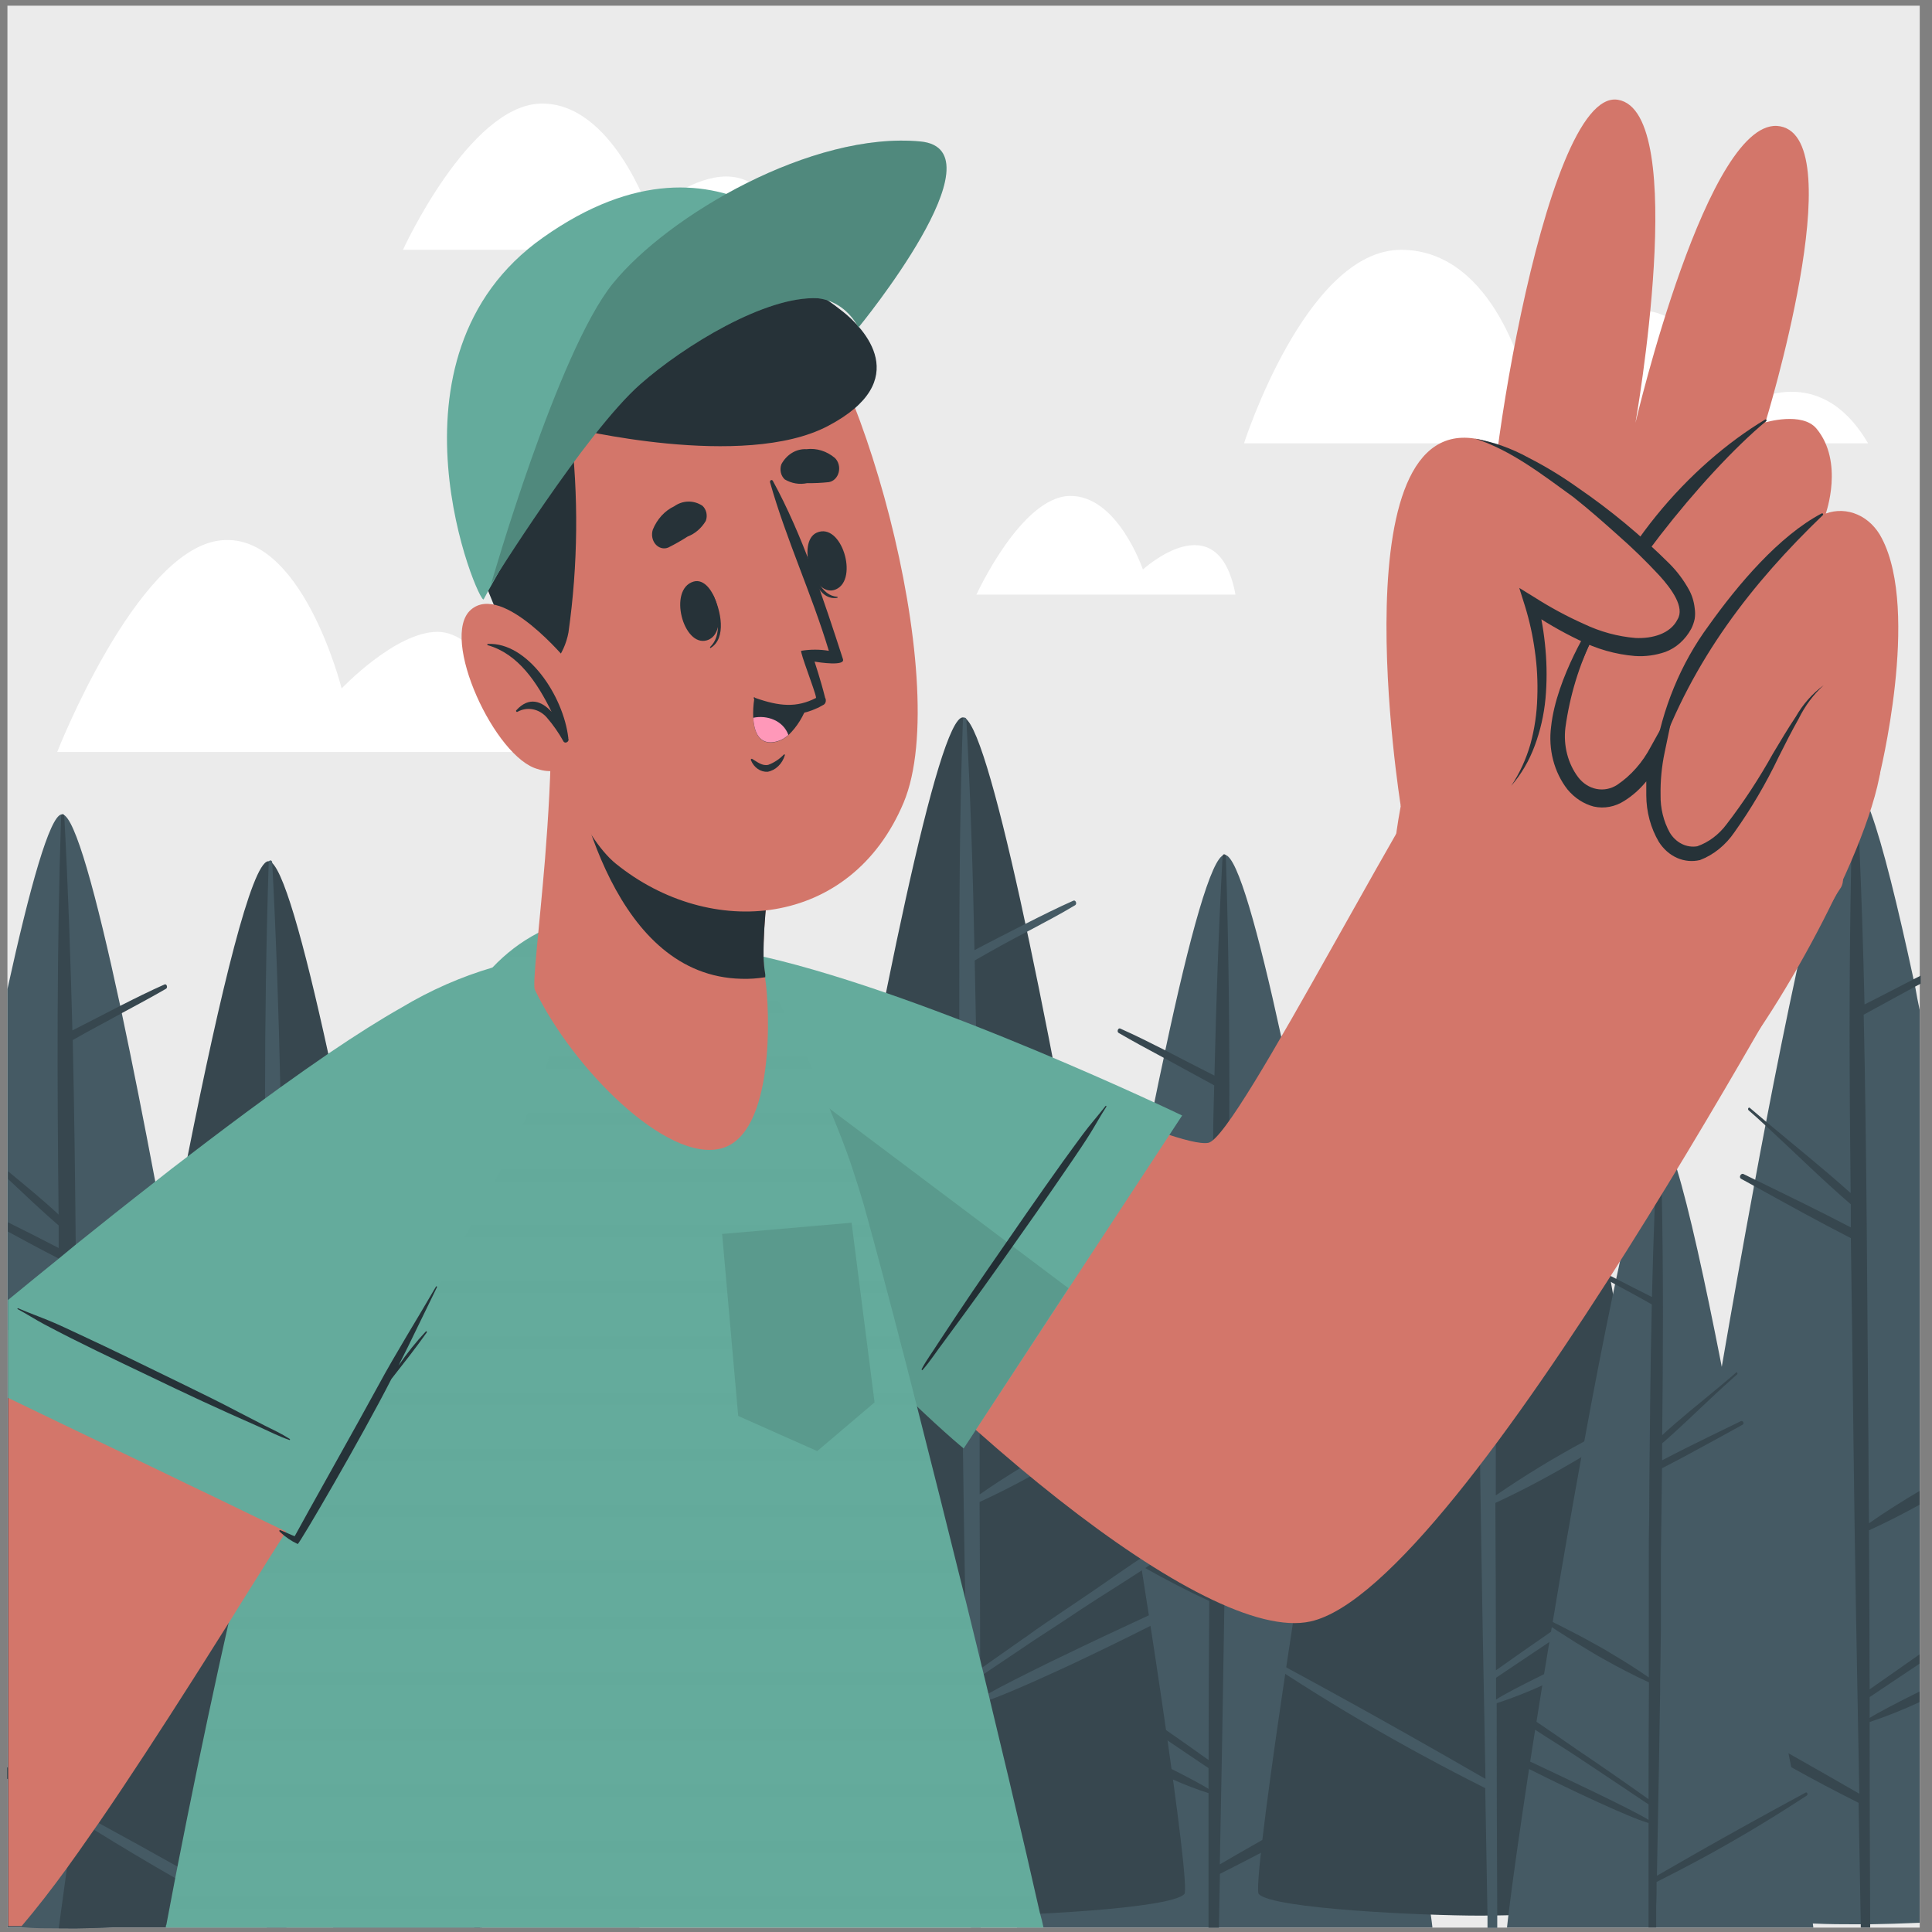 <svg width="150" height="150" viewBox="0 0 150 150" fill="none" xmlns="http://www.w3.org/2000/svg">
<rect x="0" y="0" width="150" height="150" fill="#808080" stroke="none"/>
<path d="M149.048 0.442H0.577V149.66H149.048V0.442Z" fill="#EBEBEB"/>
<path d="M145.037 34.42H96.585C96.585 34.42 101.39 19.395 108.78 19.395C116.17 19.395 118.491 29.77 118.491 29.77C118.491 29.77 123.479 24.131 127.577 24.131C131.676 24.131 135.238 31.582 135.238 31.582C135.238 31.582 141.033 27.575 145.037 34.42Z" fill="white"/>
<path d="M48.581 58.383H4.442C4.442 58.383 10.477 42.947 16.94 41.979C23.403 41.012 26.524 53.452 26.524 53.452C26.524 53.452 30.692 49.055 33.971 49.055C37.25 49.055 39.779 54.831 39.779 54.831C39.779 54.831 46.33 50.882 48.581 58.383Z" fill="white"/>
<path d="M61.079 19.395H31.285C31.285 19.395 36.405 8.211 41.954 8.045C47.503 7.879 50.429 16.514 50.429 16.514C50.429 16.514 59.067 8.572 61.079 19.395Z" fill="white"/>
<path d="M95.923 46.167H75.809C75.809 46.167 79.264 38.615 83.016 38.507C86.768 38.398 88.735 44.218 88.735 44.218C88.735 44.218 94.561 38.86 95.923 46.167Z" fill="white"/>
<path d="M149.041 78.405V149.284C147.623 149.343 146.298 149.385 145.208 149.4H143.946C143.127 149.4 142.023 149.4 140.794 149.343C136.682 149.205 130.976 148.852 128.624 148.238C128.41 148.192 128.199 148.127 127.993 148.043H127.911C127.796 147.994 127.69 147.923 127.596 147.834C127.457 147.674 127.596 145.768 128.012 142.62C128.22 140.96 128.491 138.946 128.813 136.664C129.034 135.097 129.286 133.393 129.557 131.61L129.633 131.097C129.727 130.476 129.822 129.84 129.923 129.191C130.087 128.093 130.263 126.96 130.44 125.797C130.49 125.509 130.534 125.212 130.579 124.91C130.818 123.379 131.07 121.798 131.335 120.18C131.373 119.92 131.417 119.66 131.455 119.393C131.84 117.032 132.237 114.607 132.647 112.173L132.741 111.617C132.924 110.513 133.113 109.401 133.303 108.282C133.303 108.166 133.347 108.043 133.366 107.921C133.473 107.292 133.58 106.657 133.694 106.022C134.494 101.372 135.327 96.693 136.159 92.21C136.159 92.051 136.216 91.892 136.247 91.733C136.512 90.289 136.775 88.888 137.036 87.531L137.092 87.242C137.918 82.953 138.725 78.939 139.495 75.394C139.545 75.177 139.589 74.968 139.633 74.759C140.403 71.228 141.134 68.203 141.784 65.892C142.641 62.86 143.373 61.048 143.902 60.954C143.916 60.947 143.931 60.943 143.946 60.943C143.962 60.943 143.977 60.947 143.991 60.954C144.325 61.011 144.741 61.762 145.252 63.077C146.179 65.618 147.332 70.297 148.594 76.145C148.638 76.333 148.676 76.52 148.713 76.715C148.789 77.199 148.915 77.798 149.041 78.405Z" fill="#455A64"/>
<path d="M148.663 76.614C147.339 77.336 146.008 78.058 144.697 78.78C144.943 89.798 144.962 100.83 145.062 111.848C145.062 114.014 145.094 116.13 145.107 118.268C146.368 117.386 147.692 116.549 149.041 115.754V116.823C147.736 117.545 146.418 118.216 145.107 118.816C145.132 122.931 145.149 127.047 145.157 131.162C146.452 130.248 147.747 129.34 149.041 128.44V129.163L145.157 131.762C145.157 132.303 145.157 132.837 145.157 133.379C145.838 132.953 147.282 132.202 149.035 131.328V132.151C147.766 132.742 146.472 133.258 145.157 133.697C145.157 138.933 145.172 144.168 145.201 149.4V149.653H144.47V149.407L144.3 139.971C142.538 139.09 140.796 138.168 139.072 137.205C136.13 135.593 133.225 133.879 130.358 132.064C130.087 131.898 129.822 131.725 129.557 131.552L128.927 131.126L128.479 130.837C128.277 130.707 128.479 130.382 128.655 130.491L128.939 130.642L129.658 131.039L130.289 131.371C133.189 132.946 136.079 134.549 138.959 136.181C140.762 137.201 142.561 138.228 144.356 139.263C144.186 130.13 144.009 120.996 143.902 111.827C143.846 106.599 143.77 101.365 143.7 96.13C141.178 94.838 138.688 93.459 136.197 92.08L135.182 91.524C134.961 91.401 135.182 91.047 135.371 91.156L136.285 91.603C138.763 92.809 141.241 94.015 143.694 95.293V93.502C141.43 91.553 139.28 89.415 137.092 87.401C136.651 86.99 136.209 86.592 135.762 86.203C135.661 86.116 135.762 85.928 135.856 86.015C136.285 86.383 136.714 86.737 137.149 87.112C139.331 88.946 141.563 90.722 143.682 92.629C143.587 84.094 143.549 75.553 143.726 67.019C143.764 64.997 143.814 62.968 143.883 60.947C143.882 60.918 143.89 60.889 143.905 60.865C143.92 60.842 143.941 60.825 143.965 60.817C143.979 60.809 143.994 60.806 144.009 60.806C144.025 60.806 144.04 60.809 144.054 60.817C144.078 60.825 144.099 60.842 144.114 60.865C144.129 60.889 144.137 60.918 144.136 60.947C144.218 62.463 144.287 63.979 144.356 65.502C144.533 69.661 144.667 73.823 144.76 77.986C146.059 77.336 147.339 76.658 148.625 76.001L149.123 75.748V76.369L148.663 76.614Z" fill="#37474F"/>
<path d="M111.214 149.653H78.961C78.999 149.328 79.037 148.989 79.081 148.627C79.245 147.285 79.453 145.696 79.712 143.891C80.122 140.923 80.639 137.393 81.238 133.494C81.275 133.241 81.313 132.989 81.358 132.729C81.496 131.79 81.647 130.83 81.799 129.84L81.874 129.357C81.906 129.184 81.931 129.003 81.957 128.831L82.013 128.505C82.146 127.653 82.284 126.794 82.423 125.92C82.467 125.624 82.518 125.336 82.562 125.039C82.909 122.873 83.268 120.708 83.64 118.484L83.735 117.906C83.735 117.812 83.735 117.726 83.785 117.632C84.107 115.697 84.416 113.74 84.769 111.783C84.832 111.437 84.895 111.061 84.952 110.744C85.267 108.895 85.582 107.04 85.923 105.199C86.749 100.556 87.587 95.979 88.413 91.697C88.691 90.253 88.964 88.867 89.233 87.538C89.365 86.881 89.492 86.239 89.624 85.603C89.87 84.405 90.11 83.235 90.356 82.116C90.393 81.921 90.431 81.726 90.475 81.538C92.367 72.636 94.063 66.528 95.047 66.376H95.135C96.081 66.549 97.657 72.152 99.473 80.484C100.268 84.094 101.1 88.253 101.951 92.679L102.008 92.96C102.269 94.342 102.532 95.743 102.796 97.163C102.828 97.329 102.859 97.487 102.885 97.646C103.263 99.668 103.635 101.726 104.007 103.798C105.123 110.036 106.214 116.448 107.204 122.498C107.898 126.758 108.541 130.837 109.096 134.556C109.152 134.923 109.209 135.277 109.26 135.653C109.31 136.028 109.354 136.266 109.398 136.57L109.474 137.075C110.18 141.805 110.735 145.811 111.088 148.671C111.139 149.003 111.176 149.343 111.214 149.653Z" fill="#455A64"/>
<path d="M110.584 136.347C110.218 136.592 109.852 136.83 109.487 137.068C105.703 139.508 101.838 141.768 97.903 143.848C96.844 144.402 95.78 144.948 94.713 145.486L94.637 149.667H93.83C93.83 146.187 93.83 142.705 93.83 139.219C92.888 138.917 91.96 138.561 91.049 138.151C88.174 136.917 84.113 134.96 81.212 133.509C79.951 132.859 78.886 132.317 78.293 131.985C78.041 131.841 78.217 131.336 78.488 131.458C79.119 131.732 80.122 132.18 81.332 132.743C84.176 134.05 88.155 135.928 90.942 137.335C92.241 137.992 93.281 138.54 93.83 138.887C93.83 138.354 93.83 137.812 93.83 137.278L90.62 135.111L86.345 132.267C85.002 131.378 83.609 130.526 82.247 129.646L81.849 129.379C81.704 129.292 81.559 129.191 81.421 129.097C80.79 128.685 80.159 128.259 79.598 127.811C79.434 127.697 79.264 127.566 79.1 127.437C78.823 127.227 78.552 127.003 78.287 126.78C78.167 126.678 78.236 126.389 78.4 126.469C78.804 126.664 79.207 126.866 79.605 127.09C79.8 127.191 79.989 127.3 80.185 127.415C80.815 127.769 81.395 128.137 81.988 128.527L82.247 128.7L83.085 129.263C84.157 129.985 85.223 130.751 86.288 131.43C87.707 132.382 89.12 133.357 90.526 134.318C91.635 135.087 92.739 135.865 93.836 136.649C93.836 132.534 93.853 128.418 93.887 124.303C92.209 123.53 90.526 122.65 88.842 121.704L88.565 121.553L88.041 121.241C86.528 120.361 85.034 119.422 83.59 118.462C83.085 118.122 82.581 117.79 82.089 117.451C81.963 117.364 82.051 117.097 82.196 117.163L83.684 117.884C84.119 118.094 84.561 118.31 84.996 118.534C86.124 119.111 87.26 119.711 88.376 120.339L88.937 120.664C89.202 120.808 89.46 120.96 89.719 121.112C91.137 121.942 92.525 122.823 93.861 123.747C93.861 121.581 93.861 119.473 93.906 117.329C93.994 107.682 94.019 98.029 94.189 88.383C94.189 87.011 94.24 85.639 94.271 84.267C92.96 83.546 91.629 82.823 90.305 82.102C89.145 81.481 87.991 80.86 86.85 80.195C86.692 80.102 86.805 79.784 86.976 79.856C88.142 80.376 89.284 80.946 90.425 81.524C91.686 82.181 92.991 82.86 94.29 83.51C94.423 77.827 94.612 72.145 94.921 66.47C94.921 66.441 94.929 66.412 94.944 66.387C94.958 66.363 94.979 66.344 95.003 66.333H95.091C95.115 66.343 95.136 66.362 95.151 66.387C95.166 66.411 95.173 66.44 95.173 66.47C95.394 73.264 95.463 80.073 95.444 86.881C95.444 90.636 95.413 94.397 95.375 98.152C97.493 96.217 99.726 94.47 101.907 92.636C102.342 92.267 102.771 91.914 103.2 91.531C103.294 91.444 103.395 91.639 103.295 91.726C102.847 92.116 102.405 92.513 101.964 92.917C99.751 94.932 97.626 97.069 95.368 99.025C95.368 99.625 95.368 100.217 95.368 100.816C97.821 99.538 100.299 98.332 102.777 97.119L103.692 96.672C103.906 96.563 104.102 96.924 103.881 97.047L102.866 97.603C100.343 98.975 97.884 100.354 95.362 101.654C95.293 106.881 95.217 112.116 95.16 117.342C95.127 119.749 95.093 122.173 95.059 124.613C94.959 131.328 94.841 138.04 94.706 144.75C95.795 144.115 96.888 143.487 97.985 142.866C101.769 140.705 105.571 138.592 109.392 136.526L110.161 136.108L110.395 135.978C110.609 135.891 110.786 136.216 110.584 136.347Z" fill="#37474F"/>
<path d="M20.786 148.173C20.579 148.347 20.339 148.466 20.086 148.519C19.731 148.628 19.371 148.715 19.008 148.779C17.501 149.061 15.225 149.277 12.917 149.429C11.41 149.531 9.865 149.603 8.472 149.653C7.595 149.689 6.782 149.71 6.069 149.717H4.568C3.774 149.717 2.759 149.717 1.617 149.653H1.157H0.577V76.795C2.33 68.795 3.856 63.394 4.77 63.228H4.858C5.823 63.401 7.456 69.373 9.329 78.066C9.367 78.253 9.405 78.441 9.449 78.629C10.281 82.556 11.164 87.011 12.053 91.726C12.148 92.253 12.248 92.78 12.349 93.314C12.349 93.43 12.394 93.545 12.412 93.661C12.646 94.939 12.885 96.231 13.119 97.538C13.239 98.181 13.358 98.823 13.472 99.473C13.51 99.697 13.554 99.913 13.592 100.137C14.039 102.672 14.487 105.242 14.928 107.791L15.042 108.455C15.338 110.166 15.622 111.87 15.906 113.559L16 114.123C16.108 114.787 16.221 115.444 16.328 116.101C16.77 118.779 17.186 121.394 17.589 123.906C17.627 124.187 17.671 124.469 17.722 124.744C17.772 125.018 17.804 125.292 17.848 125.559C17.848 125.638 17.848 125.711 17.879 125.79C17.999 126.548 18.119 127.292 18.233 128.021C18.262 128.267 18.3 128.508 18.346 128.744C20.036 139.805 21.076 147.84 20.786 148.173Z" fill="#455A64"/>
<path d="M21.203 127.313L20.925 127.473C20.326 127.798 19.424 128.259 18.352 128.801L16.978 129.487C16.347 129.812 15.654 130.144 14.954 130.476C11.965 131.92 8.717 133.415 6.876 134.086C6.542 134.209 6.246 134.31 6.025 134.375C6.025 136.094 6.025 137.819 6.025 139.538C6.025 139.913 6.025 140.259 6.025 140.65V141.255C6.025 142.129 6.025 142.996 6.025 143.869V149.645V149.71H5.306V149.638C5.281 148.079 5.254 146.519 5.224 144.96C5.227 144.902 5.227 144.844 5.224 144.787C5.224 143.429 5.18 142.079 5.155 140.722C5.155 140.65 5.155 140.577 5.155 140.505L4.524 140.18C3.194 139.516 1.87 138.815 0.552 138.101V137.205C2.09 138.079 3.623 138.953 5.149 139.841C4.985 130.924 4.808 121.999 4.707 113.076C4.707 112.238 4.707 111.401 4.707 110.563C4.707 108.202 4.65 105.834 4.619 103.473C4.619 103.285 4.619 103.098 4.619 102.91L4.581 100.022C4.581 99.249 4.581 98.484 4.549 97.711C3.225 97.033 1.914 96.325 0.609 95.618V94.895C1.924 95.545 3.24 96.212 4.556 96.895V95.148C3.213 93.986 1.92 92.758 0.627 91.538V90.939C1.952 92.036 3.269 93.105 4.549 94.296C4.436 83.979 4.404 73.661 4.745 63.351C4.747 63.324 4.755 63.297 4.768 63.275C4.781 63.252 4.799 63.233 4.821 63.221H4.909C4.932 63.231 4.952 63.249 4.967 63.272C4.982 63.295 4.99 63.322 4.991 63.351C5.287 68.896 5.476 74.448 5.621 80.001C6.883 79.365 8.144 78.701 9.405 78.058C10.514 77.495 11.631 76.939 12.772 76.434C12.936 76.354 13.049 76.672 12.892 76.766C11.782 77.409 10.653 78.015 9.525 78.621C8.226 79.344 6.927 80.015 5.647 80.751C5.766 86.058 5.83 91.365 5.88 96.672V99.018C5.88 100.498 5.88 101.971 5.88 103.451C5.88 103.661 5.88 103.863 5.88 104.072C5.88 106.426 5.899 108.775 5.937 111.119C5.937 111.762 5.937 112.404 5.937 113.047C5.937 115.134 5.937 117.228 5.975 119.314C7.173 118.484 8.415 117.696 9.682 116.946C10.95 116.195 12.249 115.466 13.547 114.78C14.336 114.368 15.13 113.964 15.918 113.581L17.369 112.859C17.514 112.787 17.596 113.054 17.47 113.141L16.013 114.123C15.477 114.476 14.941 114.845 14.393 115.169C12.797 116.188 11.151 117.163 9.493 118.058C8.324 118.694 7.154 119.282 5.981 119.827C5.981 123.851 5.996 127.87 6.025 131.884L7.381 130.931C9.373 129.526 11.378 128.141 13.396 126.78C14.79 125.841 16.183 124.838 17.602 123.892L18.346 123.423C18.888 123.082 19.431 122.758 19.985 122.455L20.849 122.007L21.095 121.892C21.259 121.813 21.322 122.093 21.203 122.195C21.083 122.296 20.969 122.39 20.856 122.469C20.307 122.924 19.746 123.35 19.166 123.755C18.813 124 18.459 124.246 18.094 124.476L17.728 124.722C16.265 125.682 14.771 126.585 13.314 127.545C11.29 128.895 9.26 130.238 7.242 131.596L5.981 132.426C5.981 132.953 5.981 133.479 5.981 134.007C6.208 133.863 6.529 133.682 6.92 133.466C8.856 132.418 12.526 130.65 15.717 129.133L17.142 128.477C17.507 128.303 17.854 128.137 18.188 127.992C19.305 127.473 20.244 127.047 20.862 126.772L20.963 126.729C21.272 126.686 21.448 127.177 21.203 127.313Z" fill="#37474F"/>
<path d="M132.079 147.046C131.058 148.209 119.21 148.729 114.903 148.729C110.596 148.729 98.742 148.209 97.727 147.046C96.712 145.884 111.057 55.697 114.903 55.697C118.749 55.697 133.095 145.87 132.079 147.046Z" fill="#37474F"/>
<path d="M132.521 124.62C132.054 124.88 131.323 125.271 130.415 125.74L129.456 126.223L128.945 126.483L128.044 126.931L125.137 128.375L124.374 128.737C122.76 129.495 121.145 130.238 119.746 130.852C118.586 131.382 117.403 131.845 116.202 132.238C116.202 137.74 116.217 143.239 116.246 148.736C116.246 149.046 116.246 149.364 116.246 149.675H115.489C115.489 149.364 115.489 149.053 115.489 148.743C115.435 145.436 115.376 142.131 115.313 138.83C113.73 138.035 112.16 137.22 110.596 136.368L110.193 136.151L109.285 135.653C106.069 133.877 102.916 131.987 99.826 129.985C99.436 129.74 99.051 129.487 98.666 129.263C98.458 129.126 98.666 128.787 98.849 128.903L99.908 129.48C102.998 131.15 106.077 132.852 109.146 134.584C111.214 135.749 113.276 136.926 115.332 138.115C115.18 130.021 115.023 121.927 114.916 113.834L114.859 109.336C114.796 103.841 114.714 98.347 114.644 92.852C111.99 91.488 109.367 90.036 106.75 88.592L105.697 88.007C105.464 87.885 105.665 87.509 105.892 87.618L106.851 88.087C109.455 89.365 112.059 90.621 114.632 91.971V90.094C112.261 88.036 110.029 85.762 107.696 83.675C107.238 83.247 106.771 82.828 106.296 82.419C106.195 82.332 106.296 82.13 106.397 82.217L107.752 83.379C110.041 85.307 112.393 87.141 114.613 89.156C114.562 84.231 114.525 79.3 114.537 74.376C114.537 70.641 114.573 66.908 114.644 63.178C114.689 60.744 114.745 58.311 114.827 55.878C114.827 55.847 114.836 55.818 114.852 55.793C114.868 55.768 114.89 55.75 114.916 55.741C114.929 55.734 114.945 55.73 114.96 55.73C114.975 55.73 114.99 55.734 115.004 55.741C115.029 55.75 115.052 55.768 115.068 55.793C115.083 55.818 115.092 55.847 115.092 55.878C115.218 58.181 115.319 60.477 115.407 62.781C115.559 66.441 115.66 70.109 115.748 73.784C117.11 73.062 118.453 72.383 119.809 71.69C121.007 71.084 122.205 70.484 123.428 69.943C123.611 69.863 123.731 70.203 123.561 70.297C122.362 71.019 121.152 71.647 119.935 72.297C118.541 73.019 117.141 73.791 115.767 74.585V75.401C116.006 86.701 116.025 98.022 116.133 109.336C116.133 110.298 116.133 111.261 116.133 112.224C116.133 113.516 116.133 114.808 116.133 116.101C118.363 114.571 120.659 113.172 123.012 111.906C124.273 111.184 125.534 110.563 126.795 109.949C127.249 109.718 127.703 109.502 128.157 109.285L128.353 109.191C128.51 109.112 128.599 109.401 128.466 109.494L128.151 109.704C127.735 109.993 127.319 110.267 126.89 110.549C125.54 111.444 124.153 112.325 122.741 113.155C120.559 114.455 118.327 115.66 116.101 116.686C116.126 121.018 116.141 125.35 116.145 129.682C117.558 128.678 118.97 127.689 120.395 126.708C120.471 126.649 120.546 126.592 120.628 126.542L121.038 126.26C122.047 125.537 123.062 124.873 124.078 124.187C125.395 123.299 126.707 122.368 128.044 121.466L128.592 121.105L128.971 120.859C129.765 120.361 130.566 119.877 131.386 119.415C131.707 119.242 132.016 119.076 132.363 118.917C132.54 118.83 132.609 119.133 132.483 119.242C132.086 119.574 131.682 119.899 131.266 120.202C130.516 120.773 129.74 121.313 128.958 121.826L128.737 121.971L128.037 122.425C126.694 123.292 125.332 124.13 124.015 125.004L121.681 126.555L121.196 126.881L120.256 127.509L116.151 130.26C116.151 130.823 116.151 131.386 116.151 131.956C116.782 131.537 118.169 130.83 119.84 130C120.931 129.451 122.154 128.859 123.409 128.259L124.166 127.892L128 126.086L128.908 125.668L129.28 125.494L130.503 124.932C131.228 124.598 131.833 124.332 132.268 124.144C132.596 123.942 132.767 124.469 132.521 124.62Z" fill="#455A64"/>
<path d="M37.256 149.653H8.472C7.595 149.689 6.782 149.71 6.069 149.717H4.568C4.568 149.717 4.568 149.667 4.568 149.638C4.758 148.238 4.972 146.692 5.199 145.025C5.199 144.946 5.199 144.872 5.199 144.793C5.369 143.624 5.546 142.404 5.741 141.126L5.817 140.584C5.874 140.245 5.924 139.905 5.975 139.56C6.239 137.819 6.517 135.993 6.813 134.108C6.845 133.92 6.876 133.726 6.901 133.538C7.002 132.924 7.097 132.295 7.198 131.668L7.311 130.982C7.942 126.874 8.673 122.527 9.424 118.108L9.613 116.968C9.823 115.735 10.033 114.498 10.243 113.256C10.615 111.09 10.994 108.924 11.378 106.794C11.41 106.592 11.448 106.39 11.486 106.195C11.877 104.029 12.268 101.863 12.665 99.697L12.759 99.191C12.86 98.65 12.961 98.108 13.056 97.574C13.239 96.635 13.415 95.704 13.585 94.787C13.61 94.688 13.629 94.586 13.642 94.484C13.787 93.762 13.926 93.04 14.065 92.318C14.235 91.444 14.405 90.578 14.575 89.733C17.161 76.737 19.532 67.084 20.805 66.867H20.9C21.896 67.062 23.561 73.004 25.478 81.769L25.705 82.823C25.705 82.867 25.705 82.91 25.705 82.953C25.742 83.112 25.774 83.271 25.812 83.43C26.442 86.412 27.105 89.675 27.773 93.127C28.536 97.061 29.311 101.242 30.074 105.502C30.074 105.653 30.131 105.812 30.156 105.964L30.251 106.477C30.251 106.65 30.308 106.823 30.339 106.996C30.724 109.162 31.108 111.328 31.48 113.494C31.916 116.014 32.344 118.548 32.742 121.011C32.779 121.213 32.811 121.415 32.843 121.617C33.227 123.913 33.593 126.173 33.952 128.375L34.085 129.235C34.249 130.216 34.4 131.184 34.551 132.122C34.602 132.426 34.646 132.721 34.69 133.018C34.879 134.216 35.062 135.393 35.239 136.534C35.283 136.808 35.321 137.075 35.365 137.343L35.592 138.83L35.667 139.342C35.743 139.819 35.812 140.288 35.882 140.787C35.882 140.938 35.926 141.089 35.951 141.242C36.235 143.147 36.493 144.938 36.727 146.591C36.992 147.674 37.13 148.699 37.256 149.653Z" fill="#37474F"/>
<path d="M38.536 135.761L37.66 136.238L36.865 136.657L35.472 137.378L34.4 137.928L33.959 138.144L32.332 138.946L31.632 139.285C30.074 140.007 28.479 140.794 26.991 141.451C25.439 142.186 23.854 142.827 22.243 143.371C22.243 145.466 22.243 147.559 22.243 149.653H20.73L19.008 148.758C17.192 147.795 15.391 146.816 13.604 145.818C11.502 144.616 9.401 143.362 7.299 142.057C6.876 141.797 6.447 141.53 6.038 141.248C5.955 141.204 5.875 141.153 5.798 141.097L5.167 140.7L4.613 140.346C4.583 140.328 4.56 140.3 4.544 140.267C4.528 140.234 4.521 140.196 4.524 140.158C4.527 140.123 4.538 140.089 4.555 140.059C4.572 140.029 4.595 140.004 4.622 139.986C4.649 139.968 4.68 139.958 4.711 139.957C4.742 139.956 4.773 139.963 4.802 139.977L5.855 140.556C5.912 140.577 5.967 140.606 6.019 140.642C6.567 140.931 7.116 141.234 7.658 141.537C9.697 142.644 11.729 143.769 13.756 144.909C15.857 146.084 17.959 147.287 20.061 148.519L21.278 149.241C21.146 142.021 21.007 134.744 20.9 127.494C20.9 127.285 20.9 127.075 20.9 126.866L20.843 122.534C20.843 122.383 20.843 122.224 20.843 122.073C20.843 121.769 20.843 121.459 20.843 121.155C20.843 120.924 20.843 120.686 20.843 120.433C20.843 119.711 20.843 118.989 20.843 118.266L20.786 113.762C20.786 112.852 20.786 111.942 20.786 111.04C20.786 110.931 20.786 110.83 20.786 110.729C20.757 108.457 20.727 106.188 20.698 103.921C18.333 102.715 16.007 101.43 13.674 100.145L12.81 99.668L11.744 99.083C11.511 98.953 11.744 98.578 11.946 98.693L12.904 99.163L13.535 99.48C15.925 100.643 18.308 101.805 20.666 103.04V101.163C18.296 99.112 16.057 96.867 13.73 94.751L12.507 93.654L12.356 93.516C12.255 93.43 12.356 93.235 12.444 93.307L12.69 93.516L13.793 94.455C16.082 96.383 18.434 98.224 20.66 100.231C20.61 95.861 20.582 91.493 20.578 87.127C20.578 86.513 20.578 85.906 20.578 85.285C20.578 79.17 20.666 73.062 20.862 66.954C20.864 66.923 20.873 66.893 20.889 66.868C20.904 66.842 20.926 66.822 20.95 66.809H21.045C21.069 66.822 21.091 66.842 21.106 66.868C21.122 66.893 21.131 66.923 21.133 66.954C21.442 72.766 21.637 78.585 21.764 84.412C21.764 84.556 21.764 84.708 21.764 84.852C23.126 84.13 24.469 83.459 25.824 82.766L26.36 82.499C27.376 81.986 28.397 81.488 29.438 81.055C29.614 80.968 29.734 81.307 29.564 81.408C28.372 82.13 27.161 82.759 25.951 83.408L23.794 84.564C23.119 84.932 22.451 85.285 21.782 85.69C21.782 85.849 21.782 86 21.782 86.159C21.947 93.82 22.009 101.48 22.066 109.141V111.43V111.632L22.123 118.902V119.271C22.123 119.653 22.123 120.036 22.123 120.419C22.123 122.665 22.123 124.917 22.167 127.162C24.697 125.434 27.307 123.865 29.986 122.462C30.936 121.981 31.886 121.499 32.836 121.018L34.4 120.26C34.558 120.188 34.646 120.469 34.514 120.563L32.937 121.625C31.909 122.311 30.856 122.975 29.784 123.624C27.305 125.162 24.754 126.54 22.142 127.754C22.167 132.086 22.184 136.419 22.192 140.75C23.882 139.56 25.572 138.368 27.275 137.198L27.628 136.952L27.785 136.845C28.46 136.382 29.135 135.921 29.816 135.465L30.125 135.255L30.27 135.155C31.72 134.18 33.164 133.147 34.64 132.18C35.371 131.703 36.115 131.242 36.872 130.816C37.156 130.657 37.446 130.498 37.736 130.353L38.404 130.021C38.581 129.934 38.65 130.238 38.524 130.347C38.265 130.563 38 130.779 37.729 130.982C37.458 131.184 37.156 131.43 36.865 131.631C36.184 132.144 35.484 132.614 34.778 133.075C33.517 133.927 32.168 134.736 30.881 135.574L30.434 135.862L30.062 136.108L28.479 137.162L27.924 137.531C27.779 137.624 27.634 137.718 27.495 137.819L22.192 141.357C22.192 141.927 22.192 142.491 22.192 143.053C23.012 142.541 24.879 141.609 27.085 140.497L30.617 138.794L31.335 138.455L33.158 137.595L33.618 137.378L35.377 136.563L36.903 135.84L37.704 135.48L38.366 135.183C38.618 135.089 38.814 135.617 38.536 135.761Z" fill="#455A64"/>
<path d="M91.957 147.046C90.942 148.209 79.088 148.758 74.756 148.758C70.424 148.758 58.594 148.238 57.579 147.076C56.564 145.912 70.934 55.697 74.756 55.697C78.577 55.697 92.972 145.87 91.957 147.046Z" fill="#37474F"/>
<path d="M92.411 124.62C91.781 124.974 90.69 125.545 89.34 126.223C87.537 127.134 85.279 128.237 83.117 129.257L82.284 129.639C82.127 129.711 81.969 129.79 81.811 129.855C79.863 130.751 78.079 131.524 76.893 131.957L76.099 132.216C76.099 137.718 76.113 143.217 76.143 148.714C76.143 149.024 76.143 149.343 76.143 149.653H75.386C75.386 149.343 75.386 149.031 75.386 148.721C75.332 145.414 75.273 142.111 75.21 138.808C69.919 136.159 64.723 133.206 59.692 129.964C59.301 129.718 58.916 129.465 58.531 129.242C58.323 129.104 58.531 128.765 58.714 128.881L59.774 129.458C64.944 132.26 70.085 135.148 75.197 138.123C75.109 133.4 75.014 128.671 74.938 123.949C74.867 120.099 74.808 116.263 74.762 112.44C74.762 111.668 74.762 110.902 74.762 110.13C74.762 109.87 74.762 109.61 74.762 109.35C74.737 107.04 74.707 104.729 74.674 102.419C74.674 102.188 74.674 101.957 74.674 101.697C74.642 99.018 74.604 96.347 74.573 93.675C74.573 93.394 74.573 93.112 74.573 92.831C73.312 92.181 72.05 91.512 70.789 90.823C69.415 90.101 68.046 89.322 66.678 88.571L65.625 87.986C65.392 87.863 65.594 87.488 65.821 87.596L66.773 88.065L67.769 88.556C70.045 89.661 72.315 90.773 74.56 91.95V90.073C72.189 88.015 69.957 85.74 67.624 83.654C67.162 83.225 66.695 82.807 66.224 82.397C66.123 82.311 66.224 82.109 66.331 82.195L67.681 83.351C69.976 85.278 72.322 87.12 74.541 89.127C74.507 86.528 74.487 83.928 74.478 81.329C74.478 80.607 74.478 79.885 74.478 79.163C74.478 71.394 74.478 63.625 74.762 55.864C74.764 55.834 74.773 55.805 74.789 55.78C74.804 55.756 74.826 55.737 74.85 55.727C74.864 55.719 74.879 55.716 74.894 55.716C74.909 55.716 74.924 55.719 74.938 55.727C74.963 55.737 74.984 55.756 75 55.78C75.016 55.805 75.025 55.834 75.027 55.864C75.348 61.828 75.544 67.791 75.657 73.77C77.019 73.047 78.362 72.369 79.718 71.676C80.916 71.069 82.114 70.47 83.337 69.928C83.52 69.849 83.64 70.188 83.47 70.282C82.272 71.004 81.061 71.632 79.844 72.282C78.451 73.004 77.051 73.777 75.676 74.571C75.714 76.275 75.746 77.972 75.777 79.676C75.777 80.398 75.777 81.185 75.809 81.935C75.872 86.191 75.918 90.446 75.947 94.701L75.985 99.755C75.985 100.036 75.985 100.311 75.985 100.585C75.985 103.473 76.029 106.397 76.061 109.3C76.061 109.762 76.061 110.217 76.061 110.679C76.061 110.859 76.061 111.04 76.061 111.227C76.061 112.825 76.061 114.426 76.061 116.029C77.089 115.307 78.148 114.628 79.214 113.978C81.105 112.823 83.035 111.747 84.977 110.758C85.563 110.455 86.156 110.159 86.742 109.877C87.329 109.596 87.783 109.365 88.3 109.119C88.457 109.04 88.552 109.329 88.413 109.422C87.896 109.776 87.373 110.144 86.837 110.477C86.169 110.924 85.481 111.365 84.794 111.798C83.224 112.794 81.641 113.747 79.996 114.621C78.69 115.343 77.372 116.007 76.055 116.614C76.08 120.614 76.094 124.618 76.099 128.628V129.581L76.294 129.444L79.15 127.437C79.314 127.313 79.485 127.198 79.655 127.09C80.626 126.368 81.603 125.732 82.587 125.061L84.031 124.087C85.387 123.176 86.742 122.209 88.117 121.285L88.546 121.003L89.006 120.708C90.077 120.017 91.18 119.395 92.31 118.845C92.487 118.758 92.556 119.061 92.43 119.17C91.585 119.891 90.696 120.534 89.788 121.155C89.624 121.271 89.466 121.387 89.302 121.487C89.138 121.588 89.044 121.667 88.912 121.747C88.839 121.803 88.763 121.854 88.684 121.898C87.114 122.931 85.532 123.899 83.962 124.932L82.442 125.942L80.229 127.386L79.642 127.783L76.42 129.949L76.099 130.166C76.099 130.729 76.099 131.292 76.099 131.863C76.275 131.747 76.508 131.616 76.78 131.465C77.839 130.873 79.541 130.021 81.458 129.076L81.969 128.831L82.284 128.678C84.636 127.538 87.203 126.332 89.221 125.4C90.482 124.816 91.553 124.339 92.209 124.05C92.474 123.942 92.663 124.469 92.411 124.62Z" fill="#455A64"/>
<path d="M140.787 149.653H117.003C117.034 149.364 117.072 149.046 117.11 148.699C117.425 146.1 117.993 142.087 118.718 137.328C118.718 137.14 118.781 136.945 118.806 136.751C118.932 135.949 119.058 135.133 119.191 134.296C119.191 134.093 119.26 133.884 119.292 133.675C119.437 132.743 119.588 131.79 119.746 130.83C119.796 130.526 119.84 130.224 119.891 129.921C120.023 129.097 120.162 128.267 120.301 127.429C120.345 127.155 120.395 126.874 120.439 126.599C120.439 126.505 120.471 126.411 120.49 126.317C120.509 126.223 120.534 126.035 120.559 125.891C121.259 121.66 122.022 117.285 122.785 113.076C122.861 112.657 122.936 112.238 123.018 111.827C123.762 107.754 124.519 103.884 125.232 100.469C125.295 100.181 125.351 99.892 125.414 99.61C125.446 99.466 125.471 99.329 125.503 99.191C125.591 98.766 125.686 98.347 125.774 97.942C127.035 92.08 128.189 88.152 128.864 88.036C128.884 88.029 128.906 88.029 128.927 88.036C129.261 88.087 129.702 89.069 130.188 90.751C131.146 93.87 132.363 99.415 133.637 105.913L133.902 107.314C133.902 107.386 133.902 107.458 133.946 107.531C134.141 108.541 134.33 109.567 134.526 110.614C134.526 110.729 134.57 110.852 134.595 110.967C136.134 119.328 137.685 128.571 138.864 136.159L139.072 137.205C139.198 138.014 139.318 138.802 139.438 139.56C139.438 139.689 139.438 139.811 139.488 139.934C140.087 143.942 140.541 147.248 140.75 149.356L140.787 149.653Z" fill="#455A64"/>
<path d="M140.27 139.414L139.463 139.934C137.012 141.519 134.513 142.998 131.966 144.374C130.856 144.972 129.74 145.552 128.618 146.115C128.618 146.729 128.618 147.336 128.586 147.949C128.586 148.05 128.586 148.151 128.586 148.252C128.586 148.721 128.586 149.184 128.586 149.653H127.993C127.993 149.118 127.993 148.592 127.993 148.057V142.642V141.537C126.461 141.104 121.688 138.844 118.724 137.35C117.785 136.866 117.022 136.469 116.587 136.223C116.404 136.122 116.53 135.747 116.732 135.834L118.812 136.773C121.871 138.216 126.72 140.497 127.993 141.292V140.093C126.171 138.866 124.33 137.646 122.501 136.426C121.423 135.703 120.294 135.025 119.197 134.303C118.294 133.726 117.42 133.089 116.58 132.396C116.492 132.317 116.542 132.108 116.669 132.166C117.571 132.609 118.45 133.115 119.298 133.682C120.364 134.403 121.41 135.126 122.451 135.848C124.311 137.097 126.152 138.382 127.993 139.689C127.993 136.661 128.004 133.639 128.025 130.62C126.802 130.057 125.578 129.423 124.374 128.737C124.065 128.563 123.743 128.383 123.46 128.202C122.709 127.761 121.965 127.3 121.24 126.823C121.051 126.708 120.862 126.585 120.673 126.455L120.49 126.339L119.386 125.618C119.292 125.552 119.386 125.358 119.462 125.408L120.559 125.935L121.082 126.195L121.713 126.52C122.545 126.938 123.378 127.386 124.204 127.855C124.513 128.029 124.834 128.209 125.124 128.397C126.114 128.975 127.085 129.595 128.012 130.238V126.974C128.012 126.664 128.012 126.361 128.012 126.05C128.012 125.877 128.012 125.703 128.012 125.531C128.012 124.484 128.012 123.436 128.012 122.39C128.012 122.058 128.012 121.726 128.012 121.4C128.012 120.188 128.012 118.982 128.044 117.79C128.044 115.09 128.082 112.39 128.113 109.69C128.113 109.552 128.113 109.415 128.113 109.271C128.145 106.607 128.182 103.942 128.246 101.278C127.287 100.722 126.31 100.202 125.332 99.675L124.967 99.473L124.803 99.394C124.128 99.025 123.46 98.672 122.798 98.275C122.684 98.21 122.766 97.971 122.892 98.029C123.561 98.332 124.223 98.65 124.878 98.982L125.023 99.054L125.421 99.257C126.367 99.74 127.312 100.231 128.258 100.701C128.315 98.311 128.384 95.921 128.479 93.531C128.542 91.745 128.622 89.967 128.718 88.195C128.719 88.173 128.726 88.152 128.737 88.134C128.748 88.116 128.764 88.103 128.782 88.094C128.802 88.087 128.824 88.087 128.845 88.094C128.862 88.102 128.877 88.116 128.887 88.134C128.898 88.152 128.903 88.174 128.901 88.195C128.952 89.683 128.99 91.163 129.021 92.65C129.147 98.917 129.122 105.184 129.053 111.422C130.415 110.173 131.846 109.032 133.258 107.863C133.454 107.697 133.656 107.538 133.851 107.365C134.166 107.105 134.482 106.838 134.791 106.563C134.866 106.498 134.936 106.643 134.866 106.708C134.538 106.989 134.236 107.285 133.895 107.581L133.195 108.224C131.814 109.509 130.465 110.838 129.046 112.065V113.379C130.238 112.751 131.442 112.152 132.653 111.56L134.494 110.664L135.156 110.339C135.314 110.26 135.459 110.52 135.295 110.614L134.564 111.018L132.559 112.116C131.392 112.758 130.225 113.386 129.04 113.993C129.009 116.252 128.977 118.519 128.952 120.78C128.952 121.112 128.952 121.444 128.952 121.776V123.22C128.952 123.986 128.952 124.751 128.952 125.516V125.618C128.952 125.913 128.952 126.216 128.952 126.512L128.895 130.671C128.895 130.83 128.895 130.996 128.895 131.155C128.87 132.989 128.84 134.823 128.807 136.657C128.756 139.645 128.702 142.637 128.643 145.632L131.915 143.754C134.412 142.339 136.918 140.95 139.432 139.588L140.163 139.191C140.289 139.082 140.415 139.321 140.27 139.414Z" fill="#37474F"/>
<path d="M49.647 149.653H25.869C26.07 147.819 26.455 144.96 26.966 141.451C27.016 141.133 27.06 140.801 27.111 140.469C27.243 139.61 27.376 138.715 27.514 137.79C27.514 137.631 27.565 137.48 27.584 137.321C27.603 137.162 27.628 137.054 27.647 136.924C27.65 136.869 27.65 136.813 27.647 136.758C27.773 135.956 27.899 135.141 28.031 134.303C28.063 134.093 28.101 133.884 28.132 133.675C28.504 131.321 28.908 128.844 29.33 126.317C29.33 126.173 29.374 126.036 29.4 125.891C29.52 125.17 29.652 124.382 29.778 123.624C29.841 123.235 29.91 122.852 29.973 122.462C30.484 119.473 31.014 116.448 31.55 113.502C32.464 108.448 33.391 103.661 34.255 99.61L34.331 99.235C34.333 99.218 34.333 99.201 34.331 99.184C34.564 98.109 34.785 97.098 35.005 96.145C36.121 91.293 37.08 88.145 37.679 88.044C37.702 88.037 37.725 88.037 37.748 88.044C37.918 88.044 38.12 88.354 38.341 88.845C38.587 89.397 38.797 89.969 38.971 90.556C40.012 93.856 41.361 100.087 42.755 107.35L42.793 107.56C42.988 108.57 43.184 109.596 43.373 110.643C43.373 110.758 43.423 110.881 43.442 111.004C45.233 120.649 47.017 131.487 48.228 139.573L48.285 139.949C48.953 144.136 49.42 147.566 49.647 149.653Z" fill="#455A64"/>
<path d="M49.136 139.414L48.323 139.942C44.801 142.208 41.181 144.268 37.477 146.115C37.477 147.292 37.433 148.476 37.414 149.653H36.828C36.828 148.635 36.828 147.609 36.828 146.591C36.828 144.902 36.828 143.205 36.828 141.537C36.62 141.48 36.355 141.386 36.039 141.263C34.949 140.851 33.284 140.108 31.588 139.3L30.617 138.793C29.683 138.346 28.775 137.906 27.975 137.502L27.615 137.321L27.325 137.169C26.518 136.764 25.862 136.447 25.478 136.201C25.288 136.1 25.421 135.725 25.616 135.812C26.077 136.014 26.814 136.347 27.703 136.758L27.836 136.815L28.529 137.133L31.335 138.455L32.338 138.938C33.769 139.66 35.112 140.303 36.02 140.787C36.38 140.982 36.651 141.141 36.878 141.27C36.878 140.881 36.878 140.484 36.878 140.086L35.8 139.364C35.169 138.946 34.577 138.542 33.959 138.129L33.151 137.588L31.38 136.411C31.083 136.209 30.781 136.014 30.478 135.827L29.847 135.429C29.255 135.054 28.656 134.707 28.069 134.296C27.165 133.716 26.291 133.077 25.452 132.382C25.364 132.303 25.415 132.094 25.534 132.151C26.439 132.594 27.32 133.1 28.17 133.667C28.889 134.137 29.595 134.628 30.301 135.111L30.932 135.53L31.342 135.812C32.105 136.325 32.861 136.837 33.618 137.364L34.4 137.928C34.848 138.238 35.289 138.548 35.724 138.866L36.878 139.674C36.878 138.671 36.878 137.675 36.878 136.671C36.878 136.404 36.878 136.144 36.878 135.877C36.878 134.433 36.878 133.032 36.878 131.61C36.878 131.336 36.878 131.068 36.878 130.794V130.606C35.978 130.192 35.079 129.74 34.179 129.248C32.527 128.353 30.907 127.357 29.343 126.325L28.239 125.603C28.145 125.537 28.208 125.343 28.315 125.393L29.412 125.92C30.963 126.678 32.527 127.509 34.047 128.411C35.018 128.989 35.938 129.589 36.878 130.223C36.878 128.656 36.878 127.083 36.91 125.516C36.985 117.422 36.998 109.328 37.181 101.242C36.216 100.686 35.239 100.166 34.268 99.639L34.167 99.581L33.498 99.228C32.906 98.903 32.319 98.578 31.733 98.238C31.613 98.173 31.695 97.935 31.821 97.993C32.452 98.275 33.082 98.57 33.681 98.874L34.356 99.206C35.302 99.69 36.248 100.181 37.181 100.65C37.231 98.287 37.303 95.93 37.395 93.581C37.395 92.693 37.458 91.812 37.502 90.932C37.54 90.007 37.584 89.076 37.635 88.152C37.636 88.13 37.642 88.109 37.653 88.091C37.665 88.073 37.68 88.059 37.698 88.051C37.721 88.044 37.744 88.044 37.767 88.051C37.785 88.059 37.8 88.073 37.81 88.091C37.82 88.109 37.825 88.13 37.824 88.152C37.824 88.787 37.862 89.423 37.874 90.058C37.874 90.895 37.925 91.733 37.937 92.571C38.063 98.845 38.038 105.126 37.937 111.408C39.495 109.964 41.134 108.7 42.736 107.357L43.682 106.549C43.757 106.484 43.827 106.628 43.751 106.693C43.423 106.982 43.121 107.271 42.774 107.567C41.153 109.047 39.59 110.621 37.931 112.05C37.931 112.491 37.931 112.924 37.931 113.364C39.728 112.419 41.55 111.538 43.367 110.65L44.041 110.325C44.199 110.245 44.337 110.505 44.18 110.599L43.436 111.011C41.607 112.014 39.779 113.032 37.925 113.978C37.874 117.82 37.818 121.66 37.773 125.531C37.773 127.14 37.736 128.757 37.71 130.368C37.71 130.577 37.71 130.786 37.71 130.996L37.635 135.552C37.635 135.797 37.635 136.043 37.635 136.274C37.584 139.393 37.521 142.513 37.465 145.66C41.033 143.585 44.626 141.574 48.241 139.624L48.978 139.219C49.155 139.082 49.281 139.321 49.136 139.414Z" fill="#37474F"/>
<path d="M56.659 91.401C72.725 110.289 93.597 127.675 101.737 125.891C113.686 123.278 141.607 70.658 142.849 69.026C145.907 64.961 118.68 49.64 115.25 53.864C110.029 60.232 96.119 88.296 93.811 88.73C91.383 89.17 77.152 82.441 61.407 75.733C48.209 70.058 46.797 79.798 56.659 91.401Z" fill="#D3766A"/>
<path d="M145.914 60.326C144.432 67.835 136.153 81.834 133.025 84.332C129.898 86.831 108.642 71.502 108.263 67.048C107.885 62.593 114.569 37.748 119.954 32.846C125.339 27.944 147.452 52.55 145.914 60.326Z" fill="#D3766A"/>
<path d="M115.843 42.875C118.125 46.008 122.64 51.257 122.924 50.925C122.735 51.286 119.493 57.546 122.331 60.737C125.276 64.058 128.485 58.571 128.687 58.239C128.599 58.643 127.508 64.015 130.144 65.842C134.658 69.047 137.811 55.503 141.594 53.199C141.594 53.199 145.737 60.152 145.895 60.326C145.895 60.326 149.098 47.51 146.103 41.792C145.677 40.953 145.013 40.305 144.222 39.956C143.431 39.607 142.56 39.577 141.752 39.871C141.752 39.871 143.19 35.871 141.027 33.272C139.911 31.944 137.067 32.795 137.067 32.795C137.067 32.795 143.808 10.854 138.215 9.807C132.622 8.76 126.978 32.824 126.978 32.824C126.978 32.824 131.222 8.716 125.629 7.749C119.727 6.724 114.701 41.308 115.843 42.875Z" fill="#D3766A"/>
<path d="M137.13 32.694C137.193 32.644 137.13 32.528 137.048 32.572C131.146 36.124 125.2 42.802 122.678 50.932C122.59 51.214 122.753 51.56 122.873 51.25C124.923 45.994 132.136 36.846 137.13 32.694Z" fill="#263238"/>
<path d="M128.681 58.882C131.417 51.2 136.027 45.286 141.519 40.001C141.594 39.929 141.519 39.821 141.43 39.864C138.12 41.611 134.923 45.395 132.653 48.586C130.5 51.504 129.05 55.016 128.447 58.773C128.422 58.918 128.624 59.048 128.681 58.882Z" fill="#263238"/>
<path d="M141.594 53.199C140.802 53.914 140.14 54.8 139.646 55.806C139.104 56.766 138.593 57.77 138.089 58.781C137.106 60.839 135.96 62.789 134.665 64.607C133.979 65.614 133.049 66.368 131.991 66.773C131.396 66.916 130.778 66.859 130.211 66.61C129.644 66.36 129.152 65.928 128.794 65.365C128.163 64.299 127.823 63.043 127.817 61.755C127.817 61.394 127.817 61.033 127.817 60.665C127.322 61.272 126.745 61.784 126.108 62.181C125.39 62.643 124.552 62.799 123.743 62.622C122.957 62.419 122.241 61.951 121.688 61.279C121.18 60.624 120.803 59.849 120.585 59.01C120.367 58.17 120.313 57.286 120.427 56.42C120.837 52.557 123.655 48.225 123.655 48.225L123.687 49.445C122.603 51.631 121.875 54.023 121.536 56.506C121.455 57.189 121.5 57.884 121.671 58.545C121.842 59.206 122.133 59.818 122.526 60.34C122.895 60.822 123.396 61.144 123.947 61.253C124.498 61.362 125.065 61.252 125.553 60.939C126.632 60.213 127.534 59.188 128.176 57.958L130.036 54.615L129.236 58.449C129.013 59.517 128.909 60.614 128.927 61.712C128.907 62.751 129.157 63.774 129.645 64.65C129.88 65.036 130.204 65.338 130.58 65.524C130.957 65.711 131.371 65.773 131.777 65.705C132.662 65.393 133.451 64.8 134.053 63.993C135.375 62.274 136.579 60.439 137.653 58.506C138.227 57.553 138.795 56.586 139.419 55.654C139.983 54.668 140.725 53.831 141.594 53.199Z" fill="#263238"/>
<path d="M108.755 62.586C108.755 62.586 103.591 30.463 115.54 34.304C119.09 35.445 132.489 44.983 130.869 48.102C128.775 52.131 122.533 49.344 118.857 46.882C118.857 46.882 121.959 57.524 116.133 62.203C112.482 65.141 108.755 62.586 108.755 62.586Z" fill="#D3766A"/>
<path d="M114.531 34.059C115.97 34.317 117.368 34.816 118.68 35.539C120.01 36.219 121.297 37.003 122.533 37.886C125.039 39.603 127.409 41.57 129.614 43.763C130.2 44.348 130.71 45.026 131.127 45.777C131.368 46.215 131.521 46.708 131.575 47.221C131.618 47.496 131.618 47.777 131.575 48.051C131.519 48.323 131.428 48.584 131.304 48.824C130.841 49.673 130.13 50.307 129.299 50.615C128.533 50.879 127.732 50.987 126.934 50.932C125.426 50.807 123.947 50.384 122.564 49.683C121.206 49.031 119.891 48.266 118.63 47.395L119.361 46.672C119.672 47.901 119.883 49.161 119.992 50.434C120.105 51.699 120.105 52.974 119.992 54.239C119.872 55.502 119.589 56.739 119.153 57.907C118.725 59.066 118.107 60.12 117.331 61.012C117.985 60.032 118.49 58.934 118.825 57.763C119.144 56.592 119.322 55.378 119.355 54.153C119.401 52.945 119.338 51.735 119.166 50.542C119.005 49.352 118.748 48.182 118.396 47.048L117.955 45.647L119.128 46.369C120.365 47.159 121.648 47.851 122.968 48.441C124.243 49.049 125.595 49.417 126.972 49.532C128.271 49.597 129.69 49.214 130.244 48.088C130.812 47.163 129.809 45.755 128.838 44.687C127.801 43.57 126.715 42.515 125.585 41.525C124.456 40.514 123.315 39.51 122.136 38.579C119.739 36.846 117.318 34.954 114.531 34.059Z" fill="#263238"/>
<path d="M74.819 112.455L91.781 86.607C91.781 86.607 72.41 77.293 59.301 74.282C46.059 71.235 41.954 75.401 54.149 90.426C66.558 105.769 74.819 112.455 74.819 112.455Z" fill="#64AB9C"/>
<path d="M71.559 106.296C71.937 105.574 72.41 104.96 72.82 104.303L74.156 102.282C75.06 100.92 75.979 99.567 76.912 98.224C78.766 95.545 80.613 92.852 82.511 90.202C83.035 89.481 83.558 88.758 84.094 88.036C84.63 87.314 85.273 86.592 85.834 85.87C85.866 85.82 85.923 85.87 85.891 85.935C85.45 86.614 85.059 87.336 84.63 88.022C84.201 88.708 83.722 89.415 83.255 90.101C82.335 91.449 81.408 92.792 80.475 94.13C78.627 96.758 76.786 99.394 74.894 101.971L73.305 104.137C72.75 104.859 72.221 105.697 71.609 106.383C71.603 106.383 71.533 106.347 71.559 106.296Z" fill="#263238"/>
<path opacity="0.1" d="M82.953 100.015L74.819 112.448C74.819 112.448 66.552 105.769 54.117 90.426C46.551 81.098 45.252 75.986 48.518 74.131L82.953 100.015Z" fill="black"/>
<path d="M81.017 149.653H12.873C12.873 149.581 12.873 149.501 12.917 149.429C13.136 148.255 13.365 147.051 13.604 145.819C13.661 145.516 13.724 145.213 13.781 144.909C14.758 139.92 15.843 134.65 16.978 129.465L17.186 128.527C17.369 127.697 17.558 126.866 17.741 126.035L17.848 125.588C17.93 125.234 18.012 124.866 18.087 124.526C18.163 124.187 18.258 123.805 18.333 123.466C18.787 121.531 19.248 119.624 19.708 117.768C20.049 116.411 20.391 115.083 20.736 113.783C20.95 112.967 21.171 112.159 21.366 111.372C21.366 111.292 21.41 111.213 21.436 111.133C21.625 110.462 21.808 109.798 21.997 109.148C22.987 105.718 23.983 102.65 24.961 100.145C25.938 97.639 26.922 95.22 27.836 93.105C31.657 84.239 34.69 79.271 37.124 76.362C37.509 75.899 37.874 75.495 38.227 75.127C39.266 74.025 40.451 73.12 41.74 72.448C42.175 72.217 42.585 72.037 42.957 71.863C44.825 71.119 46.786 70.72 48.764 70.679C51.917 70.513 54.944 70.918 55.996 71.401C56.495 71.647 57.258 72.593 58.222 74.015L58.62 74.636C58.853 75.011 59.099 75.416 59.345 75.835L59.395 75.907C61.265 79.153 62.938 82.542 64.402 86.051C65.032 87.582 65.663 89.134 66.155 90.643C66.495 91.639 66.785 92.614 67.063 93.531C67.971 96.794 69.112 101.105 70.373 105.986C70.638 107.011 70.909 108.065 71.18 109.141C72.359 113.762 73.614 118.772 74.863 123.812L76.023 128.541C76.086 128.816 76.155 129.09 76.218 129.357L76.351 129.884C76.471 130.39 76.59 130.895 76.717 131.4L76.83 131.876C77.839 136.035 78.797 140.086 79.661 143.812C80.033 145.436 80.393 146.995 80.727 148.476C80.859 148.931 80.941 149.291 81.017 149.653Z" fill="#64AB9C"/>
<g opacity="0.1">
<path opacity="0.1" d="M58.411 74.297H39.135C39.507 73.962 39.894 73.651 40.296 73.365H57.781C57.939 73.582 58.096 73.813 58.26 74.087L58.411 74.297Z" fill="black"/>
<path opacity="0.1" d="M60.921 78.643H35.434C35.661 78.318 35.882 78.008 36.102 77.712H60.423C60.593 78 60.757 78.325 60.921 78.643Z" fill="black"/>
<path opacity="0.1" d="M63.071 82.99H32.761C32.937 82.665 33.114 82.354 33.284 82.058H62.636C62.783 82.361 62.928 82.672 63.071 82.99Z" fill="black"/>
<path opacity="0.1" d="M64.95 87.336H30.509C30.661 87.018 30.812 86.708 30.963 86.405H64.566C64.698 86.715 64.824 87.026 64.95 87.336Z" fill="black"/>
<path opacity="0.1" d="M66.558 91.719H28.492C28.63 91.401 28.769 91.091 28.908 90.787H66.212C66.319 91.062 66.426 91.372 66.558 91.719Z" fill="black"/>
<path opacity="0.1" d="M67.769 96.051H26.638C26.77 95.733 26.896 95.423 27.029 95.119H67.517C67.592 95.401 67.681 95.711 67.769 96.051Z" fill="black"/>
<path opacity="0.1" d="M68.929 100.383H24.942C24.942 100.311 24.992 100.231 25.024 100.159C25.112 99.921 25.206 99.69 25.295 99.437H68.715C68.765 99.755 68.847 100.058 68.929 100.383Z" fill="black"/>
<path opacity="0.1" d="M70.07 104.715H23.409C23.51 104.397 23.611 104.087 23.718 103.784H69.856C69.906 104.101 69.989 104.419 70.07 104.715Z" fill="black"/>
<path opacity="0.1" d="M71.18 109.047H22.054C22.142 108.729 22.23 108.419 22.325 108.116H70.972C71.023 108.455 71.105 108.765 71.18 109.047Z" fill="black"/>
<path opacity="0.1" d="M72.29 113.422H20.843C20.931 113.109 21.013 112.799 21.089 112.491H72.057C72.132 112.801 72.233 113.112 72.29 113.422Z" fill="black"/>
<path opacity="0.1" d="M73.387 117.768H19.721C19.803 117.458 19.878 117.148 19.96 116.837H73.154C73.23 117.148 73.305 117.458 73.387 117.768Z" fill="black"/>
<path opacity="0.1" d="M74.466 122.115H18.668C18.743 121.805 18.813 121.494 18.888 121.184H74.239L74.466 122.115Z" fill="black"/>
<path opacity="0.1" d="M75.537 126.461H17.659C17.69 126.325 17.715 126.195 17.747 126.057L17.854 125.61C17.857 125.588 17.857 125.566 17.854 125.545H75.298L75.537 126.461Z" fill="black"/>
<path opacity="0.1" d="M76.597 130.808H16.694C16.757 130.498 16.826 130.187 16.896 129.877H76.376V129.964C76.464 130.245 76.527 130.526 76.597 130.808Z" fill="black"/>
<path opacity="0.1" d="M77.644 135.155H15.761C15.83 134.844 15.893 134.541 15.956 134.231H77.423C77.498 134.541 77.574 134.844 77.644 135.155Z" fill="black"/>
<path opacity="0.1" d="M78.678 139.501H14.853L15.042 138.577H78.457C78.539 138.887 78.608 139.198 78.678 139.501Z" fill="black"/>
<path opacity="0.1" d="M79.699 143.855H13.995C14.052 143.552 14.115 143.234 14.178 142.924H79.478C79.554 143.234 79.623 143.544 79.699 143.855Z" fill="black"/>
<path opacity="0.1" d="M80.689 148.201H13.144C13.207 147.891 13.264 147.581 13.327 147.27H80.481L80.689 148.201Z" fill="black"/>
</g>
<path d="M56.066 95.805L66.117 94.932L67.901 108.881L63.45 112.664L57.314 109.935L56.066 95.805Z" fill="#64AB9C"/>
<path opacity="0.1" d="M56.066 95.805L66.117 94.932L67.901 108.881L63.45 112.664L57.314 109.935L56.066 95.805Z" fill="black"/>
<path d="M38.385 88.831C38.253 89.184 38.108 89.553 37.963 89.892C37.944 89.942 37.923 89.99 37.9 90.036C37.786 90.325 37.66 90.621 37.528 90.91C37.408 91.192 37.275 91.459 37.149 91.733C36.809 92.455 36.468 93.177 36.115 93.957C35.989 94.202 35.863 94.448 35.743 94.679L35.049 96.123C34.614 97.018 34.167 97.914 33.7 98.823C33.643 98.939 33.58 99.047 33.517 99.17C32.454 101.249 31.34 103.345 30.175 105.459C29.627 106.455 29.066 107.451 28.504 108.448C26.474 111.986 24.368 115.516 22.199 118.932L22.123 119.047L22.06 119.148L20.856 121.047C20.578 121.501 20.288 121.957 20.004 122.411L19.185 123.711C18.762 124.39 18.333 125.068 17.924 125.74C17.881 125.815 17.835 125.888 17.785 125.957L15.799 129.104C15.534 129.53 15.263 129.956 14.992 130.375C12.507 134.281 10.042 138.079 7.721 141.458L7.355 141.978C6.927 142.598 6.504 143.198 6.094 143.782L5.312 144.873L5.275 144.931C4.013 146.671 2.809 148.216 1.68 149.544H1.22H0.64V103.271L2.134 102.072L2.305 101.935L4.631 100.058C5.048 99.719 5.464 99.379 5.893 99.047L12.488 93.711L12.665 93.567L14.191 92.34C16.385 90.564 18.529 88.831 20.553 87.206L21.814 86.21L23.813 84.614L25.862 82.982L26.373 82.585L26.941 82.138C28.555 80.874 29.986 79.849 31.266 79.026C31.487 78.881 31.701 78.744 31.897 78.629C32.101 78.489 32.312 78.361 32.527 78.246C33.683 77.537 34.908 76.989 36.178 76.614C36.507 76.519 36.843 76.454 37.181 76.419C37.637 76.312 38.109 76.334 38.556 76.482C39.003 76.631 39.412 76.902 39.747 77.271C41.279 79.177 40.252 84.065 38.385 88.831Z" fill="#D3766A"/>
<path d="M43.19 79.755C42.78 82.289 41.431 85.856 39.009 90.549C38.789 90.997 38.549 91.459 38.297 91.928L37.963 92.556C37.78 92.896 37.597 93.235 37.42 93.574C36.361 95.552 35.348 97.425 34.381 99.191C34.379 99.206 34.379 99.22 34.381 99.235L34.205 99.552C33.94 100.043 33.675 100.527 33.41 100.996L33.372 101.062C32.3 103.011 31.3 104.811 30.371 106.462C25.875 114.404 23.132 118.86 22.892 119.249L22.262 118.939L22.167 118.888L20.868 118.266L19.784 117.747L16.398 116.108L14.449 115.177L13.604 114.765L10.376 113.213L5.962 111.097L4.745 110.513L0.621 108.527V100.932C1.807 99.957 3.143 98.867 4.562 97.719L5.823 96.679C7.784 95.098 9.903 93.415 12.072 91.726C12.913 91.057 13.777 90.388 14.664 89.719C16.625 88.217 18.598 86.73 20.521 85.329L21.72 84.455C23.044 83.502 24.33 82.6 25.566 81.755C27.622 80.361 29.526 79.156 31.165 78.231C33.416 76.88 35.797 75.834 38.259 75.112C39.332 74.78 40.459 74.75 41.544 75.026C43.032 75.553 43.638 77.084 43.19 79.755Z" fill="#64AB9C"/>
<path d="M22.495 111.718C21.864 111.314 21.19 110.996 20.534 110.672L18.516 109.632C17.154 108.91 15.78 108.238 14.405 107.567C11.656 106.231 8.907 104.874 6.138 103.589C5.375 103.235 4.613 102.867 3.843 102.549C3.074 102.231 2.204 101.921 1.397 101.567C1.346 101.567 1.327 101.632 1.397 101.654C2.071 102.015 2.715 102.433 3.389 102.794C4.064 103.155 4.77 103.516 5.464 103.87C6.838 104.558 8.215 105.23 9.594 105.885C12.305 107.184 15.023 108.498 17.76 109.726L20.061 110.751C20.862 111.112 21.663 111.531 22.489 111.805C22.501 111.82 22.539 111.747 22.495 111.718Z" fill="#263238"/>
<path d="M33.139 103.444C33.17 103.393 33.101 103.329 33.063 103.372C32.295 104.192 31.585 105.081 30.938 106.029C31.178 105.545 31.424 105.076 31.663 104.585C32.426 103.04 33.164 101.48 33.927 99.935C33.931 99.925 33.931 99.913 33.929 99.902C33.926 99.891 33.92 99.882 33.912 99.875C33.904 99.868 33.895 99.865 33.885 99.865C33.875 99.866 33.865 99.87 33.858 99.877C32.357 102.469 30.768 104.989 29.343 107.625C27.918 110.26 23.668 117.798 22.88 119.271C22.621 119.184 22.287 119.004 21.745 118.794C21.675 118.794 21.663 118.888 21.745 118.945C22.156 119.335 22.618 119.648 23.113 119.877C23.22 119.92 28.069 111.61 30.39 107.061C31.323 105.87 32.237 104.715 33.139 103.444Z" fill="#263238"/>
<path d="M56.028 89.156C51.759 90.325 44.419 82.881 41.525 76.838C41.324 76.419 41.872 72.044 42.313 66.73C42.572 63.481 42.793 59.856 42.786 56.535C42.786 55.849 61.003 61.546 61.003 61.546C61.003 61.546 59.231 68.52 59.275 74.318C59.28 74.774 59.323 75.229 59.401 75.675C59.401 75.741 59.401 75.82 59.401 75.907C59.799 78.455 60.146 88.029 56.028 89.156Z" fill="#D3766A"/>
<path d="M43.903 56.578C44.76 62.196 47.837 75.769 57.554 75.993C58.176 76.014 58.798 75.973 59.414 75.871C59.421 75.794 59.421 75.716 59.414 75.639C59.337 75.192 59.292 74.738 59.282 74.282C59.238 68.506 61.016 61.51 61.016 61.51C61.016 61.51 47.856 57.394 43.903 56.578Z" fill="#263238"/>
<path d="M38.291 34.629C37.111 42.239 42.749 62.961 47.812 67.055C55.145 72.983 66.035 72.109 70.153 62.326C74.144 52.824 66.369 25.965 60.833 22.377C52.686 17.099 40.025 23.388 38.291 34.629Z" fill="#D3766A"/>
<path d="M55.353 46.167C55.353 46.117 55.278 46.268 55.297 46.326C55.757 47.691 56.078 49.344 55.126 50.239C55.126 50.239 55.126 50.333 55.164 50.311C56.425 49.568 55.978 47.38 55.353 46.167Z" fill="#263238"/>
<path d="M53.84 45.156C51.847 45.755 53.052 50.275 54.893 49.712C56.734 49.149 55.511 44.651 53.84 45.156Z" fill="#263238"/>
<path d="M62.724 43.2C62.724 43.142 62.838 43.2 62.851 43.293C63.185 44.701 63.778 46.254 65.001 46.333C65.039 46.333 65.058 46.405 65.001 46.413C63.607 46.665 62.844 44.6 62.724 43.2Z" fill="#263238"/>
<path d="M63.406 41.358C65.329 40.499 66.684 44.968 64.906 45.755C63.128 46.542 61.816 42.073 63.406 41.358Z" fill="#263238"/>
<path d="M51.879 42.514C52.396 42.256 52.901 41.97 53.392 41.654C53.964 41.437 54.458 41.011 54.798 40.441C54.874 40.239 54.889 40.014 54.841 39.801C54.793 39.589 54.685 39.4 54.534 39.265C54.199 39.046 53.819 38.935 53.434 38.943C53.049 38.95 52.673 39.076 52.346 39.308C51.615 39.651 51.023 40.295 50.687 41.113C50.623 41.305 50.607 41.514 50.643 41.716C50.679 41.918 50.765 42.103 50.891 42.251C51.016 42.398 51.176 42.502 51.351 42.548C51.526 42.595 51.71 42.583 51.879 42.514Z" fill="#263238"/>
<path d="M64.358 37.431C63.796 37.493 63.232 37.52 62.668 37.51C62.076 37.639 61.463 37.537 60.928 37.221C60.778 37.083 60.671 36.893 60.624 36.679C60.578 36.465 60.593 36.24 60.669 36.037C60.873 35.663 61.161 35.359 61.502 35.154C61.844 34.95 62.226 34.854 62.611 34.875C63.395 34.777 64.182 35.019 64.818 35.554C64.956 35.686 65.058 35.861 65.111 36.057C65.165 36.254 65.167 36.464 65.118 36.663C65.07 36.861 64.972 37.039 64.837 37.175C64.702 37.312 64.536 37.4 64.358 37.431Z" fill="#263238"/>
<path d="M58.393 58.918C58.771 59.142 59.187 59.495 59.654 59.38C60.105 59.212 60.52 58.937 60.871 58.571C60.871 58.571 60.959 58.571 60.94 58.622C60.841 58.958 60.663 59.256 60.426 59.485C60.19 59.714 59.903 59.865 59.597 59.921C59.328 59.936 59.062 59.858 58.832 59.699C58.602 59.54 58.418 59.305 58.304 59.026C58.254 58.947 58.361 58.889 58.393 58.918Z" fill="#263238"/>
<path d="M58.563 54.282C59.02 54.729 59.553 55.061 60.128 55.259C60.704 55.456 61.309 55.515 61.905 55.431C62.425 55.366 62.934 55.218 63.418 54.99C63.514 54.955 63.607 54.908 63.696 54.853L63.948 54.716C64.01 54.678 64.06 54.618 64.089 54.545C64.119 54.472 64.127 54.39 64.112 54.311C64.112 54.261 64.08 54.218 64.061 54.174L64.03 54.051C63.765 52.968 63.242 51.365 63.242 51.365C63.639 51.438 65.631 51.734 65.448 51.178C63.967 46.608 62.296 41.517 60.001 37.33C59.985 37.302 59.961 37.282 59.933 37.274C59.905 37.265 59.876 37.268 59.85 37.282C59.824 37.296 59.803 37.32 59.791 37.35C59.78 37.38 59.778 37.414 59.786 37.445C61.047 41.9 63.008 46.073 64.351 50.528C63.64 50.411 62.919 50.411 62.208 50.528C62.088 50.615 63.273 53.611 63.355 54.138C63.358 54.155 63.358 54.172 63.355 54.189C61.835 54.968 60.499 54.838 58.645 54.189C58.531 54.073 58.462 54.174 58.563 54.282Z" fill="#263238"/>
<path d="M62.718 54.636C62.407 55.584 61.888 56.425 61.211 57.077C60.834 57.422 60.37 57.622 59.887 57.647C58.834 57.69 58.538 56.679 58.481 55.741C58.458 55.241 58.485 54.739 58.563 54.246C59.876 54.88 61.332 55.016 62.718 54.636Z" fill="#263238"/>
<path d="M61.211 57.062C60.834 57.408 60.37 57.607 59.887 57.633C58.834 57.676 58.538 56.665 58.481 55.727C59.559 55.495 60.814 55.95 61.211 57.062Z" fill="#FF98B9"/>
<path d="M41.065 52.809C41.065 52.809 34.394 40.29 34.986 33.034C35.258 29.756 39.154 27.532 39.154 27.532C39.154 27.532 51.847 13.388 65.436 24.189C67.05 25.467 71.004 29.546 64.276 33.077C57.724 36.521 44.293 33.214 44.293 33.214C44.932 38.488 44.879 43.842 44.136 49.098C43.974 49.982 43.601 50.796 43.059 51.451C42.517 52.106 41.826 52.577 41.065 52.809Z" fill="#263238"/>
<path d="M44.079 51.351C44.079 51.351 39.035 45.192 36.563 47.337C34.091 49.481 38.455 58.889 41.784 59.719C42.207 59.86 42.65 59.902 43.087 59.842C43.525 59.782 43.947 59.622 44.328 59.37C44.71 59.119 45.043 58.781 45.308 58.379C45.573 57.976 45.764 57.516 45.87 57.026L44.079 51.351Z" fill="#D3766A"/>
<path d="M37.874 49.994C37.863 49.994 37.851 49.999 37.843 50.008C37.835 50.018 37.83 50.031 37.83 50.044C37.83 50.058 37.835 50.071 37.843 50.08C37.851 50.09 37.863 50.095 37.874 50.095C40.233 50.766 41.702 52.983 42.824 55.264C42.049 54.427 41.078 54.059 40.088 55.142C40.031 55.199 40.088 55.293 40.163 55.272C40.537 55.063 40.958 54.993 41.368 55.071C41.778 55.148 42.157 55.37 42.452 55.705C42.942 56.271 43.377 56.896 43.751 57.568C43.883 57.777 44.23 57.568 44.123 57.344C44.122 57.325 44.122 57.305 44.123 57.286C43.739 54.023 40.964 49.842 37.874 49.994Z" fill="#263238"/>
<path d="M64.894 21.287C62.813 21.518 52.213 26.11 48.115 30.377C44.016 34.644 37.862 45.936 37.553 46.528C37.244 47.12 28.958 27.756 42.162 18.442C56.539 8.269 64.894 21.287 64.894 21.287Z" fill="#64AB9C"/>
<path d="M38.12 45.373C38.12 45.373 43.285 27.323 47.579 22.016C51.873 16.709 63.078 10.189 71.458 10.983C77.997 11.604 66.653 25.424 66.653 25.424C66.318 24.791 65.858 24.256 65.311 23.863C64.764 23.469 64.144 23.227 63.5 23.157C59.465 22.947 53.108 26.839 49.716 29.828C45.428 33.604 38.12 45.373 38.12 45.373Z" fill="#64AB9C"/>
<path opacity="0.2" d="M38.12 45.373C38.12 45.373 43.285 27.323 47.579 22.016C51.873 16.709 63.078 10.189 71.458 10.983C77.997 11.604 66.653 25.424 66.653 25.424C66.318 24.791 65.858 24.256 65.311 23.863C64.764 23.469 64.144 23.227 63.5 23.157C59.465 22.947 53.108 26.839 49.716 29.828C45.428 33.604 38.12 45.373 38.12 45.373Z" fill="black"/>
</svg>
